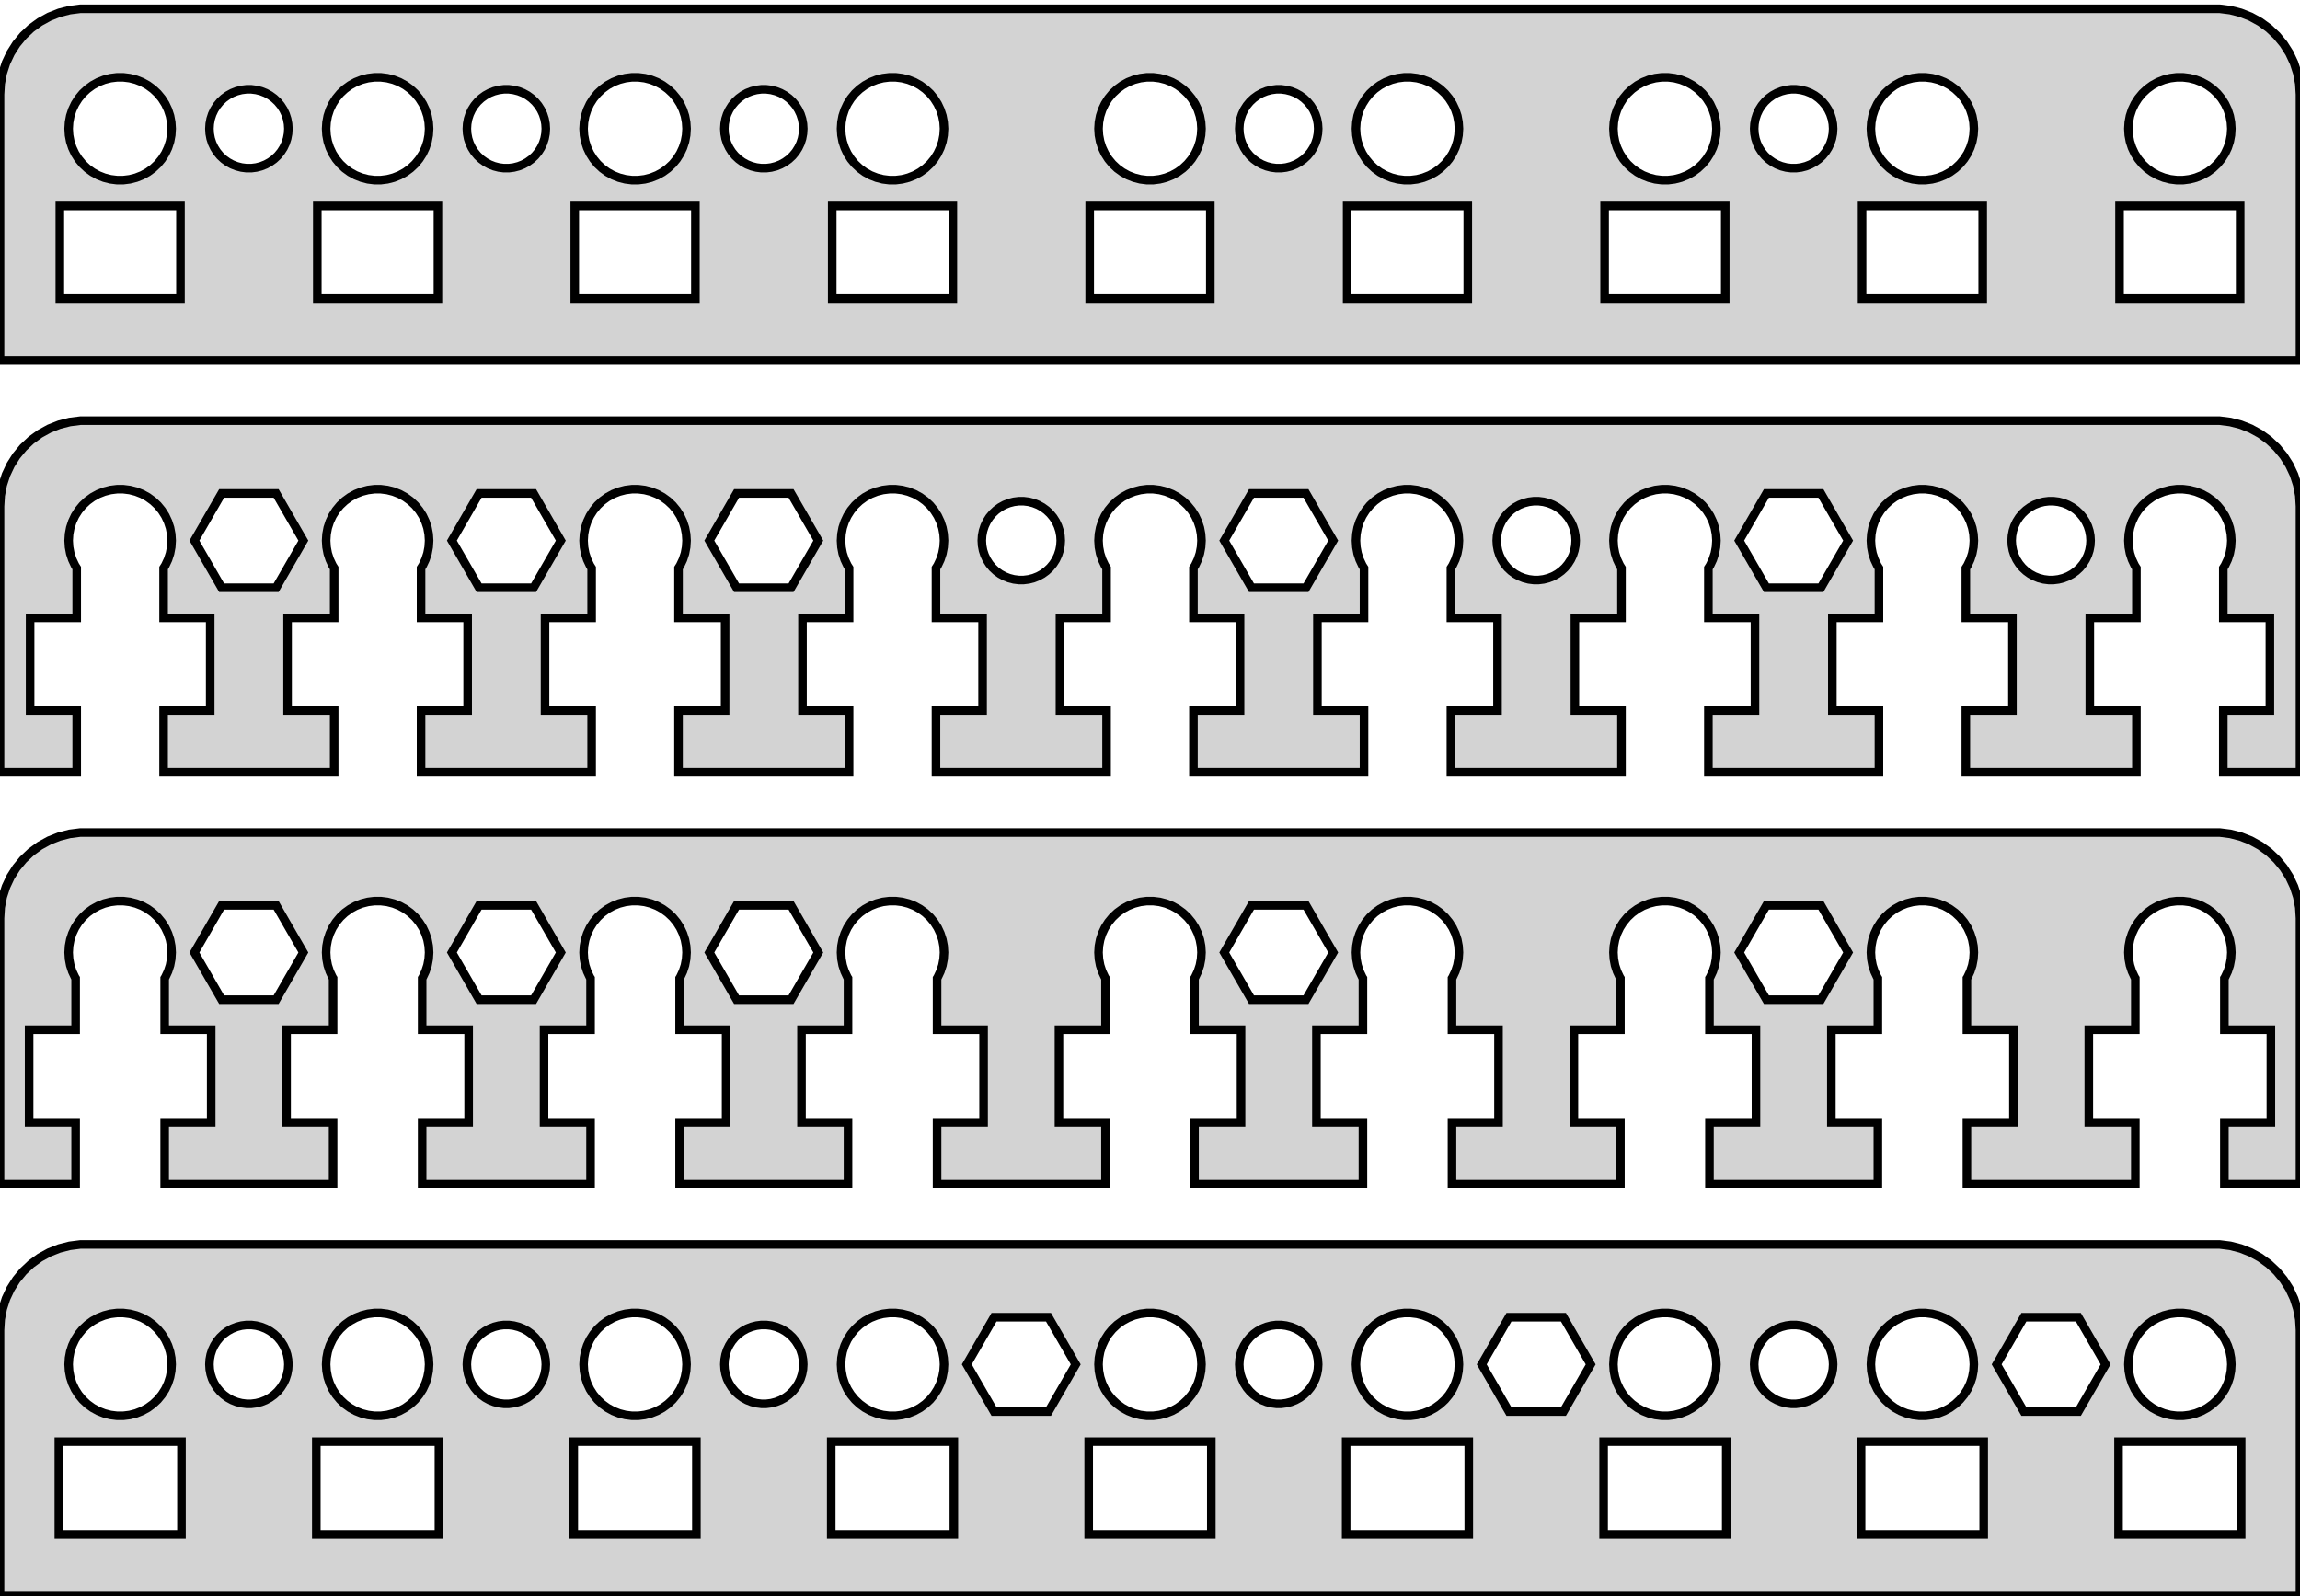 <?xml version="1.0" standalone="no"?>
<!DOCTYPE svg PUBLIC "-//W3C//DTD SVG 1.1//EN" "http://www.w3.org/Graphics/SVG/1.1/DTD/svg11.dtd">
<svg width="134mm" height="93mm" viewBox="-67 -93 134 93" xmlns="http://www.w3.org/2000/svg" version="1.1">
<title>OpenSCAD Model</title>
<path d="
M 67,-87.5 L 66.961,-88.127 L 66.843,-88.743 L 66.649,-89.341 L 66.382,-89.909 L 66.045,-90.439
 L 65.645,-90.923 L 65.187,-91.353 L 64.679,-91.722 L 64.129,-92.024 L 63.545,-92.255 L 62.937,-92.411
 L 62.314,-92.49 L -62.314,-92.49 L -62.937,-92.411 L -63.545,-92.255 L -64.129,-92.024 L -64.679,-91.722
 L -65.187,-91.353 L -65.645,-90.923 L -66.045,-90.439 L -66.382,-89.909 L -66.649,-89.341 L -66.843,-88.743
 L -66.961,-88.127 L -67,-87.5 L -67,-72 L 67,-72 z
M -45.188,-82.506 L -45.562,-82.553 L -45.927,-82.647 L -46.277,-82.785 L -46.608,-82.967 L -46.912,-83.188
 L -47.187,-83.446 L -47.427,-83.737 L -47.629,-84.055 L -47.789,-84.396 L -47.906,-84.754 L -47.976,-85.124
 L -48,-85.5 L -47.976,-85.876 L -47.906,-86.246 L -47.789,-86.604 L -47.629,-86.945 L -47.427,-87.263
 L -47.187,-87.554 L -46.912,-87.811 L -46.608,-88.033 L -46.277,-88.215 L -45.927,-88.353 L -45.562,-88.447
 L -45.188,-88.494 L -44.812,-88.494 L -44.438,-88.447 L -44.073,-88.353 L -43.723,-88.215 L -43.392,-88.033
 L -43.088,-87.811 L -42.813,-87.554 L -42.573,-87.263 L -42.371,-86.945 L -42.211,-86.604 L -42.094,-86.246
 L -42.024,-85.876 L -42,-85.5 L -42.024,-85.124 L -42.094,-84.754 L -42.211,-84.396 L -42.371,-84.055
 L -42.573,-83.737 L -42.813,-83.446 L -43.088,-83.188 L -43.392,-82.967 L -43.723,-82.785 L -44.073,-82.647
 L -44.438,-82.553 L -44.812,-82.506 z
M -0.188,-82.506 L -0.562,-82.553 L -0.927,-82.647 L -1.277,-82.785 L -1.607,-82.967 L -1.912,-83.188
 L -2.187,-83.446 L -2.427,-83.737 L -2.629,-84.055 L -2.789,-84.396 L -2.906,-84.754 L -2.976,-85.124
 L -3,-85.5 L -2.976,-85.876 L -2.906,-86.246 L -2.789,-86.604 L -2.629,-86.945 L -2.427,-87.263
 L -2.187,-87.554 L -1.912,-87.811 L -1.607,-88.033 L -1.277,-88.215 L -0.927,-88.353 L -0.562,-88.447
 L -0.188,-88.494 L 0.188,-88.494 L 0.562,-88.447 L 0.927,-88.353 L 1.277,-88.215 L 1.607,-88.033
 L 1.912,-87.811 L 2.187,-87.554 L 2.427,-87.263 L 2.629,-86.945 L 2.789,-86.604 L 2.906,-86.246
 L 2.976,-85.876 L 3,-85.5 L 2.976,-85.124 L 2.906,-84.754 L 2.789,-84.396 L 2.629,-84.055
 L 2.427,-83.737 L 2.187,-83.446 L 1.912,-83.188 L 1.607,-82.967 L 1.277,-82.785 L 0.927,-82.647
 L 0.562,-82.553 L 0.188,-82.506 z
M 59.812,-82.506 L 59.438,-82.553 L 59.073,-82.647 L 58.723,-82.785 L 58.392,-82.967 L 58.088,-83.188
 L 57.813,-83.446 L 57.573,-83.737 L 57.371,-84.055 L 57.211,-84.396 L 57.094,-84.754 L 57.024,-85.124
 L 57,-85.5 L 57.024,-85.876 L 57.094,-86.246 L 57.211,-86.604 L 57.371,-86.945 L 57.573,-87.263
 L 57.813,-87.554 L 58.088,-87.811 L 58.392,-88.033 L 58.723,-88.215 L 59.073,-88.353 L 59.438,-88.447
 L 59.812,-88.494 L 60.188,-88.494 L 60.562,-88.447 L 60.927,-88.353 L 61.277,-88.215 L 61.608,-88.033
 L 61.912,-87.811 L 62.187,-87.554 L 62.427,-87.263 L 62.629,-86.945 L 62.789,-86.604 L 62.906,-86.246
 L 62.976,-85.876 L 63,-85.5 L 62.976,-85.124 L 62.906,-84.754 L 62.789,-84.396 L 62.629,-84.055
 L 62.427,-83.737 L 62.187,-83.446 L 61.912,-83.188 L 61.608,-82.967 L 61.277,-82.785 L 60.927,-82.647
 L 60.562,-82.553 L 60.188,-82.506 z
M 29.812,-82.506 L 29.438,-82.553 L 29.073,-82.647 L 28.723,-82.785 L 28.392,-82.967 L 28.088,-83.188
 L 27.813,-83.446 L 27.573,-83.737 L 27.371,-84.055 L 27.211,-84.396 L 27.094,-84.754 L 27.024,-85.124
 L 27,-85.5 L 27.024,-85.876 L 27.094,-86.246 L 27.211,-86.604 L 27.371,-86.945 L 27.573,-87.263
 L 27.813,-87.554 L 28.088,-87.811 L 28.392,-88.033 L 28.723,-88.215 L 29.073,-88.353 L 29.438,-88.447
 L 29.812,-88.494 L 30.188,-88.494 L 30.562,-88.447 L 30.927,-88.353 L 31.277,-88.215 L 31.608,-88.033
 L 31.912,-87.811 L 32.187,-87.554 L 32.427,-87.263 L 32.629,-86.945 L 32.789,-86.604 L 32.906,-86.246
 L 32.976,-85.876 L 33,-85.5 L 32.976,-85.124 L 32.906,-84.754 L 32.789,-84.396 L 32.629,-84.055
 L 32.427,-83.737 L 32.187,-83.446 L 31.912,-83.188 L 31.608,-82.967 L 31.277,-82.785 L 30.927,-82.647
 L 30.562,-82.553 L 30.188,-82.506 z
M -15.188,-82.506 L -15.562,-82.553 L -15.927,-82.647 L -16.277,-82.785 L -16.608,-82.967 L -16.912,-83.188
 L -17.187,-83.446 L -17.427,-83.737 L -17.629,-84.055 L -17.789,-84.396 L -17.906,-84.754 L -17.976,-85.124
 L -18,-85.5 L -17.976,-85.876 L -17.906,-86.246 L -17.789,-86.604 L -17.629,-86.945 L -17.427,-87.263
 L -17.187,-87.554 L -16.912,-87.811 L -16.608,-88.033 L -16.277,-88.215 L -15.927,-88.353 L -15.562,-88.447
 L -15.188,-88.494 L -14.812,-88.494 L -14.438,-88.447 L -14.073,-88.353 L -13.723,-88.215 L -13.393,-88.033
 L -13.088,-87.811 L -12.813,-87.554 L -12.573,-87.263 L -12.371,-86.945 L -12.211,-86.604 L -12.094,-86.246
 L -12.024,-85.876 L -12,-85.5 L -12.024,-85.124 L -12.094,-84.754 L -12.211,-84.396 L -12.371,-84.055
 L -12.573,-83.737 L -12.813,-83.446 L -13.088,-83.188 L -13.393,-82.967 L -13.723,-82.785 L -14.073,-82.647
 L -14.438,-82.553 L -14.812,-82.506 z
M -30.188,-82.506 L -30.562,-82.553 L -30.927,-82.647 L -31.277,-82.785 L -31.608,-82.967 L -31.912,-83.188
 L -32.187,-83.446 L -32.427,-83.737 L -32.629,-84.055 L -32.789,-84.396 L -32.906,-84.754 L -32.976,-85.124
 L -33,-85.5 L -32.976,-85.876 L -32.906,-86.246 L -32.789,-86.604 L -32.629,-86.945 L -32.427,-87.263
 L -32.187,-87.554 L -31.912,-87.811 L -31.608,-88.033 L -31.277,-88.215 L -30.927,-88.353 L -30.562,-88.447
 L -30.188,-88.494 L -29.812,-88.494 L -29.438,-88.447 L -29.073,-88.353 L -28.723,-88.215 L -28.392,-88.033
 L -28.088,-87.811 L -27.813,-87.554 L -27.573,-87.263 L -27.371,-86.945 L -27.211,-86.604 L -27.094,-86.246
 L -27.024,-85.876 L -27,-85.5 L -27.024,-85.124 L -27.094,-84.754 L -27.211,-84.396 L -27.371,-84.055
 L -27.573,-83.737 L -27.813,-83.446 L -28.088,-83.188 L -28.392,-82.967 L -28.723,-82.785 L -29.073,-82.647
 L -29.438,-82.553 L -29.812,-82.506 z
M 14.812,-82.506 L 14.438,-82.553 L 14.073,-82.647 L 13.723,-82.785 L 13.393,-82.967 L 13.088,-83.188
 L 12.813,-83.446 L 12.573,-83.737 L 12.371,-84.055 L 12.211,-84.396 L 12.094,-84.754 L 12.024,-85.124
 L 12,-85.5 L 12.024,-85.876 L 12.094,-86.246 L 12.211,-86.604 L 12.371,-86.945 L 12.573,-87.263
 L 12.813,-87.554 L 13.088,-87.811 L 13.393,-88.033 L 13.723,-88.215 L 14.073,-88.353 L 14.438,-88.447
 L 14.812,-88.494 L 15.188,-88.494 L 15.562,-88.447 L 15.927,-88.353 L 16.277,-88.215 L 16.608,-88.033
 L 16.912,-87.811 L 17.187,-87.554 L 17.427,-87.263 L 17.629,-86.945 L 17.789,-86.604 L 17.906,-86.246
 L 17.976,-85.876 L 18,-85.5 L 17.976,-85.124 L 17.906,-84.754 L 17.789,-84.396 L 17.629,-84.055
 L 17.427,-83.737 L 17.187,-83.446 L 16.912,-83.188 L 16.608,-82.967 L 16.277,-82.785 L 15.927,-82.647
 L 15.562,-82.553 L 15.188,-82.506 z
M -60.188,-82.506 L -60.562,-82.553 L -60.927,-82.647 L -61.277,-82.785 L -61.608,-82.967 L -61.912,-83.188
 L -62.187,-83.446 L -62.427,-83.737 L -62.629,-84.055 L -62.789,-84.396 L -62.906,-84.754 L -62.976,-85.124
 L -63,-85.5 L -62.976,-85.876 L -62.906,-86.246 L -62.789,-86.604 L -62.629,-86.945 L -62.427,-87.263
 L -62.187,-87.554 L -61.912,-87.811 L -61.608,-88.033 L -61.277,-88.215 L -60.927,-88.353 L -60.562,-88.447
 L -60.188,-88.494 L -59.812,-88.494 L -59.438,-88.447 L -59.073,-88.353 L -58.723,-88.215 L -58.392,-88.033
 L -58.088,-87.811 L -57.813,-87.554 L -57.573,-87.263 L -57.371,-86.945 L -57.211,-86.604 L -57.094,-86.246
 L -57.024,-85.876 L -57,-85.5 L -57.024,-85.124 L -57.094,-84.754 L -57.211,-84.396 L -57.371,-84.055
 L -57.573,-83.737 L -57.813,-83.446 L -58.088,-83.188 L -58.392,-82.967 L -58.723,-82.785 L -59.073,-82.647
 L -59.438,-82.553 L -59.812,-82.506 z
M 44.812,-82.506 L 44.438,-82.553 L 44.073,-82.647 L 43.723,-82.785 L 43.392,-82.967 L 43.088,-83.188
 L 42.813,-83.446 L 42.573,-83.737 L 42.371,-84.055 L 42.211,-84.396 L 42.094,-84.754 L 42.024,-85.124
 L 42,-85.5 L 42.024,-85.876 L 42.094,-86.246 L 42.211,-86.604 L 42.371,-86.945 L 42.573,-87.263
 L 42.813,-87.554 L 43.088,-87.811 L 43.392,-88.033 L 43.723,-88.215 L 44.073,-88.353 L 44.438,-88.447
 L 44.812,-88.494 L 45.188,-88.494 L 45.562,-88.447 L 45.927,-88.353 L 46.277,-88.215 L 46.608,-88.033
 L 46.912,-87.811 L 47.187,-87.554 L 47.427,-87.263 L 47.629,-86.945 L 47.789,-86.604 L 47.906,-86.246
 L 47.976,-85.876 L 48,-85.5 L 47.976,-85.124 L 47.906,-84.754 L 47.789,-84.396 L 47.629,-84.055
 L 47.427,-83.737 L 47.187,-83.446 L 46.912,-83.188 L 46.608,-82.967 L 46.277,-82.785 L 45.927,-82.647
 L 45.562,-82.553 L 45.188,-82.506 z
M -37.644,-83.204 L -37.931,-83.241 L -38.211,-83.313 L -38.479,-83.419 L -38.732,-83.558 L -38.966,-83.728
 L -39.177,-83.925 L -39.361,-84.148 L -39.516,-84.392 L -39.639,-84.653 L -39.728,-84.928 L -39.782,-85.212
 L -39.8,-85.5 L -39.782,-85.788 L -39.728,-86.072 L -39.639,-86.347 L -39.516,-86.608 L -39.361,-86.852
 L -39.177,-87.074 L -38.966,-87.272 L -38.732,-87.442 L -38.479,-87.581 L -38.211,-87.687 L -37.931,-87.759
 L -37.644,-87.796 L -37.356,-87.796 L -37.069,-87.759 L -36.789,-87.687 L -36.521,-87.581 L -36.268,-87.442
 L -36.034,-87.272 L -35.823,-87.074 L -35.639,-86.852 L -35.484,-86.608 L -35.361,-86.347 L -35.272,-86.072
 L -35.218,-85.788 L -35.2,-85.5 L -35.218,-85.212 L -35.272,-84.928 L -35.361,-84.653 L -35.484,-84.392
 L -35.639,-84.148 L -35.823,-83.925 L -36.034,-83.728 L -36.268,-83.558 L -36.521,-83.419 L -36.789,-83.313
 L -37.069,-83.241 L -37.356,-83.204 z
M 7.356,-83.204 L 7.069,-83.241 L 6.789,-83.313 L 6.521,-83.419 L 6.268,-83.558 L 6.034,-83.728
 L 5.823,-83.925 L 5.639,-84.148 L 5.484,-84.392 L 5.362,-84.653 L 5.272,-84.928 L 5.218,-85.212
 L 5.2,-85.5 L 5.218,-85.788 L 5.272,-86.072 L 5.362,-86.347 L 5.484,-86.608 L 5.639,-86.852
 L 5.823,-87.074 L 6.034,-87.272 L 6.268,-87.442 L 6.521,-87.581 L 6.789,-87.687 L 7.069,-87.759
 L 7.356,-87.796 L 7.644,-87.796 L 7.931,-87.759 L 8.211,-87.687 L 8.479,-87.581 L 8.732,-87.442
 L 8.966,-87.272 L 9.177,-87.074 L 9.361,-86.852 L 9.515,-86.608 L 9.638,-86.347 L 9.728,-86.072
 L 9.782,-85.788 L 9.8,-85.5 L 9.782,-85.212 L 9.728,-84.928 L 9.638,-84.653 L 9.515,-84.392
 L 9.361,-84.148 L 9.177,-83.925 L 8.966,-83.728 L 8.732,-83.558 L 8.479,-83.419 L 8.211,-83.313
 L 7.931,-83.241 L 7.644,-83.204 z
M -22.644,-83.204 L -22.931,-83.241 L -23.211,-83.313 L -23.479,-83.419 L -23.732,-83.558 L -23.966,-83.728
 L -24.177,-83.925 L -24.361,-84.148 L -24.515,-84.392 L -24.639,-84.653 L -24.728,-84.928 L -24.782,-85.212
 L -24.8,-85.5 L -24.782,-85.788 L -24.728,-86.072 L -24.639,-86.347 L -24.515,-86.608 L -24.361,-86.852
 L -24.177,-87.074 L -23.966,-87.272 L -23.732,-87.442 L -23.479,-87.581 L -23.211,-87.687 L -22.931,-87.759
 L -22.644,-87.796 L -22.356,-87.796 L -22.069,-87.759 L -21.789,-87.687 L -21.521,-87.581 L -21.268,-87.442
 L -21.034,-87.272 L -20.823,-87.074 L -20.639,-86.852 L -20.485,-86.608 L -20.361,-86.347 L -20.272,-86.072
 L -20.218,-85.788 L -20.2,-85.5 L -20.218,-85.212 L -20.272,-84.928 L -20.361,-84.653 L -20.485,-84.392
 L -20.639,-84.148 L -20.823,-83.925 L -21.034,-83.728 L -21.268,-83.558 L -21.521,-83.419 L -21.789,-83.313
 L -22.069,-83.241 L -22.356,-83.204 z
M 37.356,-83.204 L 37.069,-83.241 L 36.789,-83.313 L 36.521,-83.419 L 36.268,-83.558 L 36.034,-83.728
 L 35.823,-83.925 L 35.639,-84.148 L 35.484,-84.392 L 35.361,-84.653 L 35.272,-84.928 L 35.218,-85.212
 L 35.2,-85.5 L 35.218,-85.788 L 35.272,-86.072 L 35.361,-86.347 L 35.484,-86.608 L 35.639,-86.852
 L 35.823,-87.074 L 36.034,-87.272 L 36.268,-87.442 L 36.521,-87.581 L 36.789,-87.687 L 37.069,-87.759
 L 37.356,-87.796 L 37.644,-87.796 L 37.931,-87.759 L 38.211,-87.687 L 38.479,-87.581 L 38.732,-87.442
 L 38.966,-87.272 L 39.177,-87.074 L 39.361,-86.852 L 39.516,-86.608 L 39.639,-86.347 L 39.728,-86.072
 L 39.782,-85.788 L 39.8,-85.5 L 39.782,-85.212 L 39.728,-84.928 L 39.639,-84.653 L 39.516,-84.392
 L 39.361,-84.148 L 39.177,-83.925 L 38.966,-83.728 L 38.732,-83.558 L 38.479,-83.419 L 38.211,-83.313
 L 37.931,-83.241 L 37.644,-83.204 z
M -52.644,-83.204 L -52.931,-83.241 L -53.211,-83.313 L -53.479,-83.419 L -53.732,-83.558 L -53.966,-83.728
 L -54.177,-83.925 L -54.361,-84.148 L -54.516,-84.392 L -54.639,-84.653 L -54.728,-84.928 L -54.782,-85.212
 L -54.8,-85.5 L -54.782,-85.788 L -54.728,-86.072 L -54.639,-86.347 L -54.516,-86.608 L -54.361,-86.852
 L -54.177,-87.074 L -53.966,-87.272 L -53.732,-87.442 L -53.479,-87.581 L -53.211,-87.687 L -52.931,-87.759
 L -52.644,-87.796 L -52.356,-87.796 L -52.069,-87.759 L -51.789,-87.687 L -51.521,-87.581 L -51.268,-87.442
 L -51.034,-87.272 L -50.823,-87.074 L -50.639,-86.852 L -50.484,-86.608 L -50.361,-86.347 L -50.272,-86.072
 L -50.218,-85.788 L -50.2,-85.5 L -50.218,-85.212 L -50.272,-84.928 L -50.361,-84.653 L -50.484,-84.392
 L -50.639,-84.148 L -50.823,-83.925 L -51.034,-83.728 L -51.268,-83.558 L -51.521,-83.419 L -51.789,-83.313
 L -52.069,-83.241 L -52.356,-83.204 z
M 56.486,-75.6 L 56.486,-81 L 63.514,-81 L 63.514,-75.6 z
M 11.486,-75.6 L 11.486,-81 L 18.514,-81 L 18.514,-75.6 z
M -3.514,-75.6 L -3.514,-81 L 3.514,-81 L 3.514,-75.6 z
M 41.486,-75.6 L 41.486,-81 L 48.514,-81 L 48.514,-75.6 z
M 26.486,-75.6 L 26.486,-81 L 33.514,-81 L 33.514,-75.6 z
M -63.514,-75.6 L -63.514,-81 L -56.486,-81 L -56.486,-75.6 z
M -18.514,-75.6 L -18.514,-81 L -11.486,-81 L -11.486,-75.6 z
M -48.514,-75.6 L -48.514,-81 L -41.486,-81 L -41.486,-75.6 z
M -33.514,-75.6 L -33.514,-81 L -26.486,-81 L -26.486,-75.6 z
M -62.531,-51.6 L -65.246,-51.6 L -65.246,-57 L -62.531,-57 L -62.531,-59.9 L -62.629,-60.055
 L -62.789,-60.396 L -62.906,-60.754 L -62.976,-61.124 L -63,-61.5 L -62.976,-61.876 L -62.906,-62.246
 L -62.789,-62.604 L -62.629,-62.945 L -62.427,-63.263 L -62.187,-63.554 L -61.912,-63.812 L -61.608,-64.033
 L -61.277,-64.215 L -60.927,-64.353 L -60.562,-64.447 L -60.188,-64.494 L -59.812,-64.494 L -59.438,-64.447
 L -59.073,-64.353 L -58.723,-64.215 L -58.392,-64.033 L -58.088,-63.812 L -57.813,-63.554 L -57.573,-63.263
 L -57.371,-62.945 L -57.211,-62.604 L -57.094,-62.246 L -57.024,-61.876 L -57,-61.5 L -57.024,-61.124
 L -57.094,-60.754 L -57.211,-60.396 L -57.371,-60.055 L -57.469,-59.9 L -57.469,-57 L -54.754,-57
 L -54.754,-51.6 L -57.469,-51.6 L -57.469,-48 L -47.531,-48 L -47.531,-51.6 L -50.246,-51.6
 L -50.246,-57 L -47.531,-57 L -47.531,-59.9 L -47.629,-60.055 L -47.789,-60.396 L -47.906,-60.754
 L -47.976,-61.124 L -48,-61.5 L -47.976,-61.876 L -47.906,-62.246 L -47.789,-62.604 L -47.629,-62.945
 L -47.427,-63.263 L -47.187,-63.554 L -46.912,-63.812 L -46.608,-64.033 L -46.277,-64.215 L -45.927,-64.353
 L -45.562,-64.447 L -45.188,-64.494 L -44.812,-64.494 L -44.438,-64.447 L -44.073,-64.353 L -43.723,-64.215
 L -43.392,-64.033 L -43.088,-63.812 L -42.813,-63.554 L -42.573,-63.263 L -42.371,-62.945 L -42.211,-62.604
 L -42.094,-62.246 L -42.024,-61.876 L -42,-61.5 L -42.024,-61.124 L -42.094,-60.754 L -42.211,-60.396
 L -42.371,-60.055 L -42.469,-59.9 L -42.469,-57 L -39.754,-57 L -39.754,-51.6 L -42.469,-51.6
 L -42.469,-48 L -32.531,-48 L -32.531,-51.6 L -35.246,-51.6 L -35.246,-57 L -32.531,-57
 L -32.531,-59.9 L -32.629,-60.055 L -32.789,-60.396 L -32.906,-60.754 L -32.976,-61.124 L -33,-61.5
 L -32.976,-61.876 L -32.906,-62.246 L -32.789,-62.604 L -32.629,-62.945 L -32.427,-63.263 L -32.187,-63.554
 L -31.912,-63.812 L -31.608,-64.033 L -31.277,-64.215 L -30.927,-64.353 L -30.562,-64.447 L -30.188,-64.494
 L -29.812,-64.494 L -29.438,-64.447 L -29.073,-64.353 L -28.723,-64.215 L -28.392,-64.033 L -28.088,-63.812
 L -27.813,-63.554 L -27.573,-63.263 L -27.371,-62.945 L -27.211,-62.604 L -27.094,-62.246 L -27.024,-61.876
 L -27,-61.5 L -27.024,-61.124 L -27.094,-60.754 L -27.211,-60.396 L -27.371,-60.055 L -27.469,-59.9
 L -27.469,-57 L -24.754,-57 L -24.754,-51.6 L -27.469,-51.6 L -27.469,-48 L -17.531,-48
 L -17.531,-51.6 L -20.246,-51.6 L -20.246,-57 L -17.531,-57 L -17.531,-59.9 L -17.629,-60.055
 L -17.789,-60.396 L -17.906,-60.754 L -17.976,-61.124 L -18,-61.5 L -17.976,-61.876 L -17.906,-62.246
 L -17.789,-62.604 L -17.629,-62.945 L -17.427,-63.263 L -17.187,-63.554 L -16.912,-63.812 L -16.608,-64.033
 L -16.277,-64.215 L -15.927,-64.353 L -15.562,-64.447 L -15.188,-64.494 L -14.812,-64.494 L -14.438,-64.447
 L -14.073,-64.353 L -13.723,-64.215 L -13.393,-64.033 L -13.088,-63.812 L -12.813,-63.554 L -12.573,-63.263
 L -12.371,-62.945 L -12.211,-62.604 L -12.094,-62.246 L -12.024,-61.876 L -12,-61.5 L -12.024,-61.124
 L -12.094,-60.754 L -12.211,-60.396 L -12.371,-60.055 L -12.469,-59.9 L -12.469,-57 L -9.754,-57
 L -9.754,-51.6 L -12.469,-51.6 L -12.469,-48 L -2.531,-48 L -2.531,-51.6 L -5.246,-51.6
 L -5.246,-57 L -2.531,-57 L -2.531,-59.9 L -2.629,-60.055 L -2.789,-60.396 L -2.906,-60.754
 L -2.976,-61.124 L -3,-61.5 L -2.976,-61.876 L -2.906,-62.246 L -2.789,-62.604 L -2.629,-62.945
 L -2.427,-63.263 L -2.187,-63.554 L -1.912,-63.812 L -1.607,-64.033 L -1.277,-64.215 L -0.927,-64.353
 L -0.562,-64.447 L -0.188,-64.494 L 0.188,-64.494 L 0.562,-64.447 L 0.927,-64.353 L 1.277,-64.215
 L 1.607,-64.033 L 1.912,-63.812 L 2.187,-63.554 L 2.427,-63.263 L 2.629,-62.945 L 2.789,-62.604
 L 2.906,-62.246 L 2.976,-61.876 L 3,-61.5 L 2.976,-61.124 L 2.906,-60.754 L 2.789,-60.396
 L 2.629,-60.055 L 2.531,-59.9 L 2.531,-57 L 5.246,-57 L 5.246,-51.6 L 2.531,-51.6
 L 2.531,-48 L 12.469,-48 L 12.469,-51.6 L 9.754,-51.6 L 9.754,-57 L 12.469,-57
 L 12.469,-59.9 L 12.371,-60.055 L 12.211,-60.396 L 12.094,-60.754 L 12.024,-61.124 L 12,-61.5
 L 12.024,-61.876 L 12.094,-62.246 L 12.211,-62.604 L 12.371,-62.945 L 12.573,-63.263 L 12.813,-63.554
 L 13.088,-63.812 L 13.393,-64.033 L 13.723,-64.215 L 14.073,-64.353 L 14.438,-64.447 L 14.812,-64.494
 L 15.188,-64.494 L 15.562,-64.447 L 15.927,-64.353 L 16.277,-64.215 L 16.608,-64.033 L 16.912,-63.812
 L 17.187,-63.554 L 17.427,-63.263 L 17.629,-62.945 L 17.789,-62.604 L 17.906,-62.246 L 17.976,-61.876
 L 18,-61.5 L 17.976,-61.124 L 17.906,-60.754 L 17.789,-60.396 L 17.629,-60.055 L 17.531,-59.9
 L 17.531,-57 L 20.246,-57 L 20.246,-51.6 L 17.531,-51.6 L 17.531,-48 L 27.469,-48
 L 27.469,-51.6 L 24.754,-51.6 L 24.754,-57 L 27.469,-57 L 27.469,-59.9 L 27.371,-60.055
 L 27.211,-60.396 L 27.094,-60.754 L 27.024,-61.124 L 27,-61.5 L 27.024,-61.876 L 27.094,-62.246
 L 27.211,-62.604 L 27.371,-62.945 L 27.573,-63.263 L 27.813,-63.554 L 28.088,-63.812 L 28.392,-64.033
 L 28.723,-64.215 L 29.073,-64.353 L 29.438,-64.447 L 29.812,-64.494 L 30.188,-64.494 L 30.562,-64.447
 L 30.927,-64.353 L 31.277,-64.215 L 31.608,-64.033 L 31.912,-63.812 L 32.187,-63.554 L 32.427,-63.263
 L 32.629,-62.945 L 32.789,-62.604 L 32.906,-62.246 L 32.976,-61.876 L 33,-61.5 L 32.976,-61.124
 L 32.906,-60.754 L 32.789,-60.396 L 32.629,-60.055 L 32.531,-59.9 L 32.531,-57 L 35.246,-57
 L 35.246,-51.6 L 32.531,-51.6 L 32.531,-48 L 42.469,-48 L 42.469,-51.6 L 39.754,-51.6
 L 39.754,-57 L 42.469,-57 L 42.469,-59.9 L 42.371,-60.055 L 42.211,-60.396 L 42.094,-60.754
 L 42.024,-61.124 L 42,-61.5 L 42.024,-61.876 L 42.094,-62.246 L 42.211,-62.604 L 42.371,-62.945
 L 42.573,-63.263 L 42.813,-63.554 L 43.088,-63.812 L 43.392,-64.033 L 43.723,-64.215 L 44.073,-64.353
 L 44.438,-64.447 L 44.812,-64.494 L 45.188,-64.494 L 45.562,-64.447 L 45.927,-64.353 L 46.277,-64.215
 L 46.608,-64.033 L 46.912,-63.812 L 47.187,-63.554 L 47.427,-63.263 L 47.629,-62.945 L 47.789,-62.604
 L 47.906,-62.246 L 47.976,-61.876 L 48,-61.5 L 47.976,-61.124 L 47.906,-60.754 L 47.789,-60.396
 L 47.629,-60.055 L 47.531,-59.9 L 47.531,-57 L 50.246,-57 L 50.246,-51.6 L 47.531,-51.6
 L 47.531,-48 L 57.469,-48 L 57.469,-51.6 L 54.754,-51.6 L 54.754,-57 L 57.469,-57
 L 57.469,-59.9 L 57.371,-60.055 L 57.211,-60.396 L 57.094,-60.754 L 57.024,-61.124 L 57,-61.5
 L 57.024,-61.876 L 57.094,-62.246 L 57.211,-62.604 L 57.371,-62.945 L 57.573,-63.263 L 57.813,-63.554
 L 58.088,-63.812 L 58.392,-64.033 L 58.723,-64.215 L 59.073,-64.353 L 59.438,-64.447 L 59.812,-64.494
 L 60.188,-64.494 L 60.562,-64.447 L 60.927,-64.353 L 61.277,-64.215 L 61.608,-64.033 L 61.912,-63.812
 L 62.187,-63.554 L 62.427,-63.263 L 62.629,-62.945 L 62.789,-62.604 L 62.906,-62.246 L 62.976,-61.876
 L 63,-61.5 L 62.976,-61.124 L 62.906,-60.754 L 62.789,-60.396 L 62.629,-60.055 L 62.531,-59.9
 L 62.531,-57 L 65.246,-57 L 65.246,-51.6 L 62.531,-51.6 L 62.531,-48 L 67,-48
 L 67,-63.5 L 66.961,-64.127 L 66.843,-64.743 L 66.649,-65.341 L 66.382,-65.909 L 66.045,-66.439
 L 65.645,-66.923 L 65.187,-67.353 L 64.679,-67.722 L 64.129,-68.024 L 63.545,-68.255 L 62.937,-68.411
 L 62.314,-68.49 L -62.314,-68.49 L -62.937,-68.411 L -63.545,-68.255 L -64.129,-68.024 L -64.679,-67.722
 L -65.187,-67.353 L -65.645,-66.923 L -66.045,-66.439 L -66.382,-65.909 L -66.649,-65.341 L -66.843,-64.743
 L -66.961,-64.127 L -67,-63.5 L -67,-48 L -62.531,-48 z
M -39.087,-58.752 L -40.673,-61.5 L -39.087,-64.248 L -35.913,-64.248 L -34.327,-61.5 L -35.913,-58.752
 z
M -54.087,-58.752 L -55.673,-61.5 L -54.087,-64.248 L -50.913,-64.248 L -49.327,-61.5 L -50.913,-58.752
 z
M 35.913,-58.752 L 34.327,-61.5 L 35.913,-64.248 L 39.087,-64.248 L 40.673,-61.5 L 39.087,-58.752
 z
M 5.913,-58.752 L 4.327,-61.5 L 5.913,-64.248 L 9.087,-64.248 L 10.674,-61.5 L 9.087,-58.752
 z
M -24.087,-58.752 L -25.674,-61.5 L -24.087,-64.248 L -20.913,-64.248 L -19.326,-61.5 L -20.913,-58.752
 z
M 52.356,-59.205 L 52.069,-59.241 L 51.789,-59.313 L 51.521,-59.419 L 51.268,-59.558 L 51.034,-59.728
 L 50.823,-59.925 L 50.639,-60.148 L 50.484,-60.392 L 50.361,-60.653 L 50.272,-60.928 L 50.218,-61.212
 L 50.2,-61.5 L 50.218,-61.788 L 50.272,-62.072 L 50.361,-62.347 L 50.484,-62.608 L 50.639,-62.852
 L 50.823,-63.074 L 51.034,-63.272 L 51.268,-63.442 L 51.521,-63.581 L 51.789,-63.687 L 52.069,-63.759
 L 52.356,-63.795 L 52.644,-63.795 L 52.931,-63.759 L 53.211,-63.687 L 53.479,-63.581 L 53.732,-63.442
 L 53.966,-63.272 L 54.177,-63.074 L 54.361,-62.852 L 54.516,-62.608 L 54.639,-62.347 L 54.728,-62.072
 L 54.782,-61.788 L 54.8,-61.5 L 54.782,-61.212 L 54.728,-60.928 L 54.639,-60.653 L 54.516,-60.392
 L 54.361,-60.148 L 54.177,-59.925 L 53.966,-59.728 L 53.732,-59.558 L 53.479,-59.419 L 53.211,-59.313
 L 52.931,-59.241 L 52.644,-59.205 z
M -7.644,-59.205 L -7.931,-59.241 L -8.211,-59.313 L -8.479,-59.419 L -8.732,-59.558 L -8.966,-59.728
 L -9.177,-59.925 L -9.361,-60.148 L -9.515,-60.392 L -9.638,-60.653 L -9.728,-60.928 L -9.782,-61.212
 L -9.8,-61.5 L -9.782,-61.788 L -9.728,-62.072 L -9.638,-62.347 L -9.515,-62.608 L -9.361,-62.852
 L -9.177,-63.074 L -8.966,-63.272 L -8.732,-63.442 L -8.479,-63.581 L -8.211,-63.687 L -7.931,-63.759
 L -7.644,-63.795 L -7.356,-63.795 L -7.069,-63.759 L -6.789,-63.687 L -6.521,-63.581 L -6.268,-63.442
 L -6.034,-63.272 L -5.823,-63.074 L -5.639,-62.852 L -5.484,-62.608 L -5.362,-62.347 L -5.272,-62.072
 L -5.218,-61.788 L -5.2,-61.5 L -5.218,-61.212 L -5.272,-60.928 L -5.362,-60.653 L -5.484,-60.392
 L -5.639,-60.148 L -5.823,-59.925 L -6.034,-59.728 L -6.268,-59.558 L -6.521,-59.419 L -6.789,-59.313
 L -7.069,-59.241 L -7.356,-59.205 z
M 22.356,-59.205 L 22.069,-59.241 L 21.789,-59.313 L 21.521,-59.419 L 21.268,-59.558 L 21.034,-59.728
 L 20.823,-59.925 L 20.639,-60.148 L 20.485,-60.392 L 20.361,-60.653 L 20.272,-60.928 L 20.218,-61.212
 L 20.2,-61.5 L 20.218,-61.788 L 20.272,-62.072 L 20.361,-62.347 L 20.485,-62.608 L 20.639,-62.852
 L 20.823,-63.074 L 21.034,-63.272 L 21.268,-63.442 L 21.521,-63.581 L 21.789,-63.687 L 22.069,-63.759
 L 22.356,-63.795 L 22.644,-63.795 L 22.931,-63.759 L 23.211,-63.687 L 23.479,-63.581 L 23.732,-63.442
 L 23.966,-63.272 L 24.177,-63.074 L 24.361,-62.852 L 24.515,-62.608 L 24.639,-62.347 L 24.728,-62.072
 L 24.782,-61.788 L 24.8,-61.5 L 24.782,-61.212 L 24.728,-60.928 L 24.639,-60.653 L 24.515,-60.392
 L 24.361,-60.148 L 24.177,-59.925 L 23.966,-59.728 L 23.732,-59.558 L 23.479,-59.419 L 23.211,-59.313
 L 22.931,-59.241 L 22.644,-59.205 z
M -62.594,-27.6 L -65.304,-27.6 L -65.304,-33 L -62.594,-33 L -62.594,-36 L -62.629,-36.055
 L -62.789,-36.396 L -62.906,-36.754 L -62.976,-37.124 L -63,-37.5 L -62.976,-37.876 L -62.906,-38.246
 L -62.789,-38.604 L -62.629,-38.945 L -62.427,-39.263 L -62.187,-39.554 L -61.912,-39.812 L -61.608,-40.033
 L -61.277,-40.215 L -60.927,-40.353 L -60.562,-40.447 L -60.188,-40.494 L -59.812,-40.494 L -59.438,-40.447
 L -59.073,-40.353 L -58.723,-40.215 L -58.392,-40.033 L -58.088,-39.812 L -57.813,-39.554 L -57.573,-39.263
 L -57.371,-38.945 L -57.211,-38.604 L -57.094,-38.246 L -57.024,-37.876 L -57,-37.5 L -57.024,-37.124
 L -57.094,-36.754 L -57.211,-36.396 L -57.371,-36.055 L -57.406,-36 L -57.406,-33 L -54.696,-33
 L -54.696,-27.6 L -57.406,-27.6 L -57.406,-24 L -47.594,-24 L -47.594,-27.6 L -50.304,-27.6
 L -50.304,-33 L -47.594,-33 L -47.594,-36 L -47.629,-36.055 L -47.789,-36.396 L -47.906,-36.754
 L -47.976,-37.124 L -48,-37.5 L -47.976,-37.876 L -47.906,-38.246 L -47.789,-38.604 L -47.629,-38.945
 L -47.427,-39.263 L -47.187,-39.554 L -46.912,-39.812 L -46.608,-40.033 L -46.277,-40.215 L -45.927,-40.353
 L -45.562,-40.447 L -45.188,-40.494 L -44.812,-40.494 L -44.438,-40.447 L -44.073,-40.353 L -43.723,-40.215
 L -43.392,-40.033 L -43.088,-39.812 L -42.813,-39.554 L -42.573,-39.263 L -42.371,-38.945 L -42.211,-38.604
 L -42.094,-38.246 L -42.024,-37.876 L -42,-37.5 L -42.024,-37.124 L -42.094,-36.754 L -42.211,-36.396
 L -42.371,-36.055 L -42.406,-36 L -42.406,-33 L -39.696,-33 L -39.696,-27.6 L -42.406,-27.6
 L -42.406,-24 L -32.594,-24 L -32.594,-27.6 L -35.304,-27.6 L -35.304,-33 L -32.594,-33
 L -32.594,-36 L -32.629,-36.055 L -32.789,-36.396 L -32.906,-36.754 L -32.976,-37.124 L -33,-37.5
 L -32.976,-37.876 L -32.906,-38.246 L -32.789,-38.604 L -32.629,-38.945 L -32.427,-39.263 L -32.187,-39.554
 L -31.912,-39.812 L -31.608,-40.033 L -31.277,-40.215 L -30.927,-40.353 L -30.562,-40.447 L -30.188,-40.494
 L -29.812,-40.494 L -29.438,-40.447 L -29.073,-40.353 L -28.723,-40.215 L -28.392,-40.033 L -28.088,-39.812
 L -27.813,-39.554 L -27.573,-39.263 L -27.371,-38.945 L -27.211,-38.604 L -27.094,-38.246 L -27.024,-37.876
 L -27,-37.5 L -27.024,-37.124 L -27.094,-36.754 L -27.211,-36.396 L -27.371,-36.055 L -27.406,-36
 L -27.406,-33 L -24.696,-33 L -24.696,-27.6 L -27.406,-27.6 L -27.406,-24 L -17.594,-24
 L -17.594,-27.6 L -20.304,-27.6 L -20.304,-33 L -17.594,-33 L -17.594,-36 L -17.629,-36.055
 L -17.789,-36.396 L -17.906,-36.754 L -17.976,-37.124 L -18,-37.5 L -17.976,-37.876 L -17.906,-38.246
 L -17.789,-38.604 L -17.629,-38.945 L -17.427,-39.263 L -17.187,-39.554 L -16.912,-39.812 L -16.608,-40.033
 L -16.277,-40.215 L -15.927,-40.353 L -15.562,-40.447 L -15.188,-40.494 L -14.812,-40.494 L -14.438,-40.447
 L -14.073,-40.353 L -13.723,-40.215 L -13.393,-40.033 L -13.088,-39.812 L -12.813,-39.554 L -12.573,-39.263
 L -12.371,-38.945 L -12.211,-38.604 L -12.094,-38.246 L -12.024,-37.876 L -12,-37.5 L -12.024,-37.124
 L -12.094,-36.754 L -12.211,-36.396 L -12.371,-36.055 L -12.406,-36 L -12.406,-33 L -9.696,-33
 L -9.696,-27.6 L -12.406,-27.6 L -12.406,-24 L -2.594,-24 L -2.594,-27.6 L -5.304,-27.6
 L -5.304,-33 L -2.594,-33 L -2.594,-36 L -2.629,-36.055 L -2.789,-36.396 L -2.906,-36.754
 L -2.976,-37.124 L -3,-37.5 L -2.976,-37.876 L -2.906,-38.246 L -2.789,-38.604 L -2.629,-38.945
 L -2.427,-39.263 L -2.187,-39.554 L -1.912,-39.812 L -1.607,-40.033 L -1.277,-40.215 L -0.927,-40.353
 L -0.562,-40.447 L -0.188,-40.494 L 0.188,-40.494 L 0.562,-40.447 L 0.927,-40.353 L 1.277,-40.215
 L 1.607,-40.033 L 1.912,-39.812 L 2.187,-39.554 L 2.427,-39.263 L 2.629,-38.945 L 2.789,-38.604
 L 2.906,-38.246 L 2.976,-37.876 L 3,-37.5 L 2.976,-37.124 L 2.906,-36.754 L 2.789,-36.396
 L 2.629,-36.055 L 2.594,-36 L 2.594,-33 L 5.304,-33 L 5.304,-27.6 L 2.594,-27.6
 L 2.594,-24 L 12.406,-24 L 12.406,-27.6 L 9.696,-27.6 L 9.696,-33 L 12.406,-33
 L 12.406,-36 L 12.371,-36.055 L 12.211,-36.396 L 12.094,-36.754 L 12.024,-37.124 L 12,-37.5
 L 12.024,-37.876 L 12.094,-38.246 L 12.211,-38.604 L 12.371,-38.945 L 12.573,-39.263 L 12.813,-39.554
 L 13.088,-39.812 L 13.393,-40.033 L 13.723,-40.215 L 14.073,-40.353 L 14.438,-40.447 L 14.812,-40.494
 L 15.188,-40.494 L 15.562,-40.447 L 15.927,-40.353 L 16.277,-40.215 L 16.608,-40.033 L 16.912,-39.812
 L 17.187,-39.554 L 17.427,-39.263 L 17.629,-38.945 L 17.789,-38.604 L 17.906,-38.246 L 17.976,-37.876
 L 18,-37.5 L 17.976,-37.124 L 17.906,-36.754 L 17.789,-36.396 L 17.629,-36.055 L 17.594,-36
 L 17.594,-33 L 20.304,-33 L 20.304,-27.6 L 17.594,-27.6 L 17.594,-24 L 27.406,-24
 L 27.406,-27.6 L 24.696,-27.6 L 24.696,-33 L 27.406,-33 L 27.406,-36 L 27.371,-36.055
 L 27.211,-36.396 L 27.094,-36.754 L 27.024,-37.124 L 27,-37.5 L 27.024,-37.876 L 27.094,-38.246
 L 27.211,-38.604 L 27.371,-38.945 L 27.573,-39.263 L 27.813,-39.554 L 28.088,-39.812 L 28.392,-40.033
 L 28.723,-40.215 L 29.073,-40.353 L 29.438,-40.447 L 29.812,-40.494 L 30.188,-40.494 L 30.562,-40.447
 L 30.927,-40.353 L 31.277,-40.215 L 31.608,-40.033 L 31.912,-39.812 L 32.187,-39.554 L 32.427,-39.263
 L 32.629,-38.945 L 32.789,-38.604 L 32.906,-38.246 L 32.976,-37.876 L 33,-37.5 L 32.976,-37.124
 L 32.906,-36.754 L 32.789,-36.396 L 32.629,-36.055 L 32.594,-36 L 32.594,-33 L 35.304,-33
 L 35.304,-27.6 L 32.594,-27.6 L 32.594,-24 L 42.406,-24 L 42.406,-27.6 L 39.696,-27.6
 L 39.696,-33 L 42.406,-33 L 42.406,-36 L 42.371,-36.055 L 42.211,-36.396 L 42.094,-36.754
 L 42.024,-37.124 L 42,-37.5 L 42.024,-37.876 L 42.094,-38.246 L 42.211,-38.604 L 42.371,-38.945
 L 42.573,-39.263 L 42.813,-39.554 L 43.088,-39.812 L 43.392,-40.033 L 43.723,-40.215 L 44.073,-40.353
 L 44.438,-40.447 L 44.812,-40.494 L 45.188,-40.494 L 45.562,-40.447 L 45.927,-40.353 L 46.277,-40.215
 L 46.608,-40.033 L 46.912,-39.812 L 47.187,-39.554 L 47.427,-39.263 L 47.629,-38.945 L 47.789,-38.604
 L 47.906,-38.246 L 47.976,-37.876 L 48,-37.5 L 47.976,-37.124 L 47.906,-36.754 L 47.789,-36.396
 L 47.629,-36.055 L 47.594,-36 L 47.594,-33 L 50.304,-33 L 50.304,-27.6 L 47.594,-27.6
 L 47.594,-24 L 57.406,-24 L 57.406,-27.6 L 54.696,-27.6 L 54.696,-33 L 57.406,-33
 L 57.406,-36 L 57.371,-36.055 L 57.211,-36.396 L 57.094,-36.754 L 57.024,-37.124 L 57,-37.5
 L 57.024,-37.876 L 57.094,-38.246 L 57.211,-38.604 L 57.371,-38.945 L 57.573,-39.263 L 57.813,-39.554
 L 58.088,-39.812 L 58.392,-40.033 L 58.723,-40.215 L 59.073,-40.353 L 59.438,-40.447 L 59.812,-40.494
 L 60.188,-40.494 L 60.562,-40.447 L 60.927,-40.353 L 61.277,-40.215 L 61.608,-40.033 L 61.912,-39.812
 L 62.187,-39.554 L 62.427,-39.263 L 62.629,-38.945 L 62.789,-38.604 L 62.906,-38.246 L 62.976,-37.876
 L 63,-37.5 L 62.976,-37.124 L 62.906,-36.754 L 62.789,-36.396 L 62.629,-36.055 L 62.594,-36
 L 62.594,-33 L 65.304,-33 L 65.304,-27.6 L 62.594,-27.6 L 62.594,-24 L 67,-24
 L 67,-39.5 L 66.961,-40.127 L 66.843,-40.743 L 66.649,-41.341 L 66.382,-41.909 L 66.045,-42.439
 L 65.645,-42.923 L 65.187,-43.353 L 64.679,-43.722 L 64.129,-44.024 L 63.545,-44.255 L 62.937,-44.411
 L 62.314,-44.49 L -62.314,-44.49 L -62.937,-44.411 L -63.545,-44.255 L -64.129,-44.024 L -64.679,-43.722
 L -65.187,-43.353 L -65.645,-42.923 L -66.045,-42.439 L -66.382,-41.909 L -66.649,-41.341 L -66.843,-40.743
 L -66.961,-40.127 L -67,-39.5 L -67,-24 L -62.594,-24 z
M 35.913,-34.752 L 34.327,-37.5 L 35.913,-40.248 L 39.087,-40.248 L 40.673,-37.5 L 39.087,-34.752
 z
M -24.087,-34.752 L -25.674,-37.5 L -24.087,-40.248 L -20.913,-40.248 L -19.326,-37.5 L -20.913,-34.752
 z
M 5.913,-34.752 L 4.327,-37.5 L 5.913,-40.248 L 9.087,-40.248 L 10.674,-37.5 L 9.087,-34.752
 z
M -54.087,-34.752 L -55.673,-37.5 L -54.087,-40.248 L -50.913,-40.248 L -49.327,-37.5 L -50.913,-34.752
 z
M -39.087,-34.752 L -40.673,-37.5 L -39.087,-40.248 L -35.913,-40.248 L -34.327,-37.5 L -35.913,-34.752
 z
M 67,-15.5 L 66.961,-16.127 L 66.843,-16.743 L 66.649,-17.341 L 66.382,-17.909 L 66.045,-18.439
 L 65.645,-18.923 L 65.187,-19.353 L 64.679,-19.722 L 64.129,-20.024 L 63.545,-20.255 L 62.937,-20.411
 L 62.314,-20.49 L -62.314,-20.49 L -62.937,-20.411 L -63.545,-20.255 L -64.129,-20.024 L -64.679,-19.722
 L -65.187,-19.353 L -65.645,-18.923 L -66.045,-18.439 L -66.382,-17.909 L -66.649,-17.341 L -66.843,-16.743
 L -66.961,-16.127 L -67,-15.5 L -67,-0 L 67,-0 z
M 59.812,-10.506 L 59.438,-10.553 L 59.073,-10.647 L 58.723,-10.786 L 58.392,-10.967 L 58.088,-11.188
 L 57.813,-11.446 L 57.573,-11.737 L 57.371,-12.055 L 57.211,-12.396 L 57.094,-12.754 L 57.024,-13.124
 L 57,-13.5 L 57.024,-13.876 L 57.094,-14.246 L 57.211,-14.604 L 57.371,-14.945 L 57.573,-15.263
 L 57.813,-15.554 L 58.088,-15.812 L 58.392,-16.033 L 58.723,-16.215 L 59.073,-16.353 L 59.438,-16.447
 L 59.812,-16.494 L 60.188,-16.494 L 60.562,-16.447 L 60.927,-16.353 L 61.277,-16.215 L 61.608,-16.033
 L 61.912,-15.812 L 62.187,-15.554 L 62.427,-15.263 L 62.629,-14.945 L 62.789,-14.604 L 62.906,-14.246
 L 62.976,-13.876 L 63,-13.5 L 62.976,-13.124 L 62.906,-12.754 L 62.789,-12.396 L 62.629,-12.055
 L 62.427,-11.737 L 62.187,-11.446 L 61.912,-11.188 L 61.608,-10.967 L 61.277,-10.786 L 60.927,-10.647
 L 60.562,-10.553 L 60.188,-10.506 z
M -0.188,-10.506 L -0.562,-10.553 L -0.927,-10.647 L -1.277,-10.786 L -1.607,-10.967 L -1.912,-11.188
 L -2.187,-11.446 L -2.427,-11.737 L -2.629,-12.055 L -2.789,-12.396 L -2.906,-12.754 L -2.976,-13.124
 L -3,-13.5 L -2.976,-13.876 L -2.906,-14.246 L -2.789,-14.604 L -2.629,-14.945 L -2.427,-15.263
 L -2.187,-15.554 L -1.912,-15.812 L -1.607,-16.033 L -1.277,-16.215 L -0.927,-16.353 L -0.562,-16.447
 L -0.188,-16.494 L 0.188,-16.494 L 0.562,-16.447 L 0.927,-16.353 L 1.277,-16.215 L 1.607,-16.033
 L 1.912,-15.812 L 2.187,-15.554 L 2.427,-15.263 L 2.629,-14.945 L 2.789,-14.604 L 2.906,-14.246
 L 2.976,-13.876 L 3,-13.5 L 2.976,-13.124 L 2.906,-12.754 L 2.789,-12.396 L 2.629,-12.055
 L 2.427,-11.737 L 2.187,-11.446 L 1.912,-11.188 L 1.607,-10.967 L 1.277,-10.786 L 0.927,-10.647
 L 0.562,-10.553 L 0.188,-10.506 z
M 44.812,-10.506 L 44.438,-10.553 L 44.073,-10.647 L 43.723,-10.786 L 43.392,-10.967 L 43.088,-11.188
 L 42.813,-11.446 L 42.573,-11.737 L 42.371,-12.055 L 42.211,-12.396 L 42.094,-12.754 L 42.024,-13.124
 L 42,-13.5 L 42.024,-13.876 L 42.094,-14.246 L 42.211,-14.604 L 42.371,-14.945 L 42.573,-15.263
 L 42.813,-15.554 L 43.088,-15.812 L 43.392,-16.033 L 43.723,-16.215 L 44.073,-16.353 L 44.438,-16.447
 L 44.812,-16.494 L 45.188,-16.494 L 45.562,-16.447 L 45.927,-16.353 L 46.277,-16.215 L 46.608,-16.033
 L 46.912,-15.812 L 47.187,-15.554 L 47.427,-15.263 L 47.629,-14.945 L 47.789,-14.604 L 47.906,-14.246
 L 47.976,-13.876 L 48,-13.5 L 47.976,-13.124 L 47.906,-12.754 L 47.789,-12.396 L 47.629,-12.055
 L 47.427,-11.737 L 47.187,-11.446 L 46.912,-11.188 L 46.608,-10.967 L 46.277,-10.786 L 45.927,-10.647
 L 45.562,-10.553 L 45.188,-10.506 z
M -15.188,-10.506 L -15.562,-10.553 L -15.927,-10.647 L -16.277,-10.786 L -16.608,-10.967 L -16.912,-11.188
 L -17.187,-11.446 L -17.427,-11.737 L -17.629,-12.055 L -17.789,-12.396 L -17.906,-12.754 L -17.976,-13.124
 L -18,-13.5 L -17.976,-13.876 L -17.906,-14.246 L -17.789,-14.604 L -17.629,-14.945 L -17.427,-15.263
 L -17.187,-15.554 L -16.912,-15.812 L -16.608,-16.033 L -16.277,-16.215 L -15.927,-16.353 L -15.562,-16.447
 L -15.188,-16.494 L -14.812,-16.494 L -14.438,-16.447 L -14.073,-16.353 L -13.723,-16.215 L -13.393,-16.033
 L -13.088,-15.812 L -12.813,-15.554 L -12.573,-15.263 L -12.371,-14.945 L -12.211,-14.604 L -12.094,-14.246
 L -12.024,-13.876 L -12,-13.5 L -12.024,-13.124 L -12.094,-12.754 L -12.211,-12.396 L -12.371,-12.055
 L -12.573,-11.737 L -12.813,-11.446 L -13.088,-11.188 L -13.393,-10.967 L -13.723,-10.786 L -14.073,-10.647
 L -14.438,-10.553 L -14.812,-10.506 z
M 29.812,-10.506 L 29.438,-10.553 L 29.073,-10.647 L 28.723,-10.786 L 28.392,-10.967 L 28.088,-11.188
 L 27.813,-11.446 L 27.573,-11.737 L 27.371,-12.055 L 27.211,-12.396 L 27.094,-12.754 L 27.024,-13.124
 L 27,-13.5 L 27.024,-13.876 L 27.094,-14.246 L 27.211,-14.604 L 27.371,-14.945 L 27.573,-15.263
 L 27.813,-15.554 L 28.088,-15.812 L 28.392,-16.033 L 28.723,-16.215 L 29.073,-16.353 L 29.438,-16.447
 L 29.812,-16.494 L 30.188,-16.494 L 30.562,-16.447 L 30.927,-16.353 L 31.277,-16.215 L 31.608,-16.033
 L 31.912,-15.812 L 32.187,-15.554 L 32.427,-15.263 L 32.629,-14.945 L 32.789,-14.604 L 32.906,-14.246
 L 32.976,-13.876 L 33,-13.5 L 32.976,-13.124 L 32.906,-12.754 L 32.789,-12.396 L 32.629,-12.055
 L 32.427,-11.737 L 32.187,-11.446 L 31.912,-11.188 L 31.608,-10.967 L 31.277,-10.786 L 30.927,-10.647
 L 30.562,-10.553 L 30.188,-10.506 z
M 14.812,-10.506 L 14.438,-10.553 L 14.073,-10.647 L 13.723,-10.786 L 13.393,-10.967 L 13.088,-11.188
 L 12.813,-11.446 L 12.573,-11.737 L 12.371,-12.055 L 12.211,-12.396 L 12.094,-12.754 L 12.024,-13.124
 L 12,-13.5 L 12.024,-13.876 L 12.094,-14.246 L 12.211,-14.604 L 12.371,-14.945 L 12.573,-15.263
 L 12.813,-15.554 L 13.088,-15.812 L 13.393,-16.033 L 13.723,-16.215 L 14.073,-16.353 L 14.438,-16.447
 L 14.812,-16.494 L 15.188,-16.494 L 15.562,-16.447 L 15.927,-16.353 L 16.277,-16.215 L 16.608,-16.033
 L 16.912,-15.812 L 17.187,-15.554 L 17.427,-15.263 L 17.629,-14.945 L 17.789,-14.604 L 17.906,-14.246
 L 17.976,-13.876 L 18,-13.5 L 17.976,-13.124 L 17.906,-12.754 L 17.789,-12.396 L 17.629,-12.055
 L 17.427,-11.737 L 17.187,-11.446 L 16.912,-11.188 L 16.608,-10.967 L 16.277,-10.786 L 15.927,-10.647
 L 15.562,-10.553 L 15.188,-10.506 z
M -60.188,-10.506 L -60.562,-10.553 L -60.927,-10.647 L -61.277,-10.786 L -61.608,-10.967 L -61.912,-11.188
 L -62.187,-11.446 L -62.427,-11.737 L -62.629,-12.055 L -62.789,-12.396 L -62.906,-12.754 L -62.976,-13.124
 L -63,-13.5 L -62.976,-13.876 L -62.906,-14.246 L -62.789,-14.604 L -62.629,-14.945 L -62.427,-15.263
 L -62.187,-15.554 L -61.912,-15.812 L -61.608,-16.033 L -61.277,-16.215 L -60.927,-16.353 L -60.562,-16.447
 L -60.188,-16.494 L -59.812,-16.494 L -59.438,-16.447 L -59.073,-16.353 L -58.723,-16.215 L -58.392,-16.033
 L -58.088,-15.812 L -57.813,-15.554 L -57.573,-15.263 L -57.371,-14.945 L -57.211,-14.604 L -57.094,-14.246
 L -57.024,-13.876 L -57,-13.5 L -57.024,-13.124 L -57.094,-12.754 L -57.211,-12.396 L -57.371,-12.055
 L -57.573,-11.737 L -57.813,-11.446 L -58.088,-11.188 L -58.392,-10.967 L -58.723,-10.786 L -59.073,-10.647
 L -59.438,-10.553 L -59.812,-10.506 z
M -45.188,-10.506 L -45.562,-10.553 L -45.927,-10.647 L -46.277,-10.786 L -46.608,-10.967 L -46.912,-11.188
 L -47.187,-11.446 L -47.427,-11.737 L -47.629,-12.055 L -47.789,-12.396 L -47.906,-12.754 L -47.976,-13.124
 L -48,-13.5 L -47.976,-13.876 L -47.906,-14.246 L -47.789,-14.604 L -47.629,-14.945 L -47.427,-15.263
 L -47.187,-15.554 L -46.912,-15.812 L -46.608,-16.033 L -46.277,-16.215 L -45.927,-16.353 L -45.562,-16.447
 L -45.188,-16.494 L -44.812,-16.494 L -44.438,-16.447 L -44.073,-16.353 L -43.723,-16.215 L -43.392,-16.033
 L -43.088,-15.812 L -42.813,-15.554 L -42.573,-15.263 L -42.371,-14.945 L -42.211,-14.604 L -42.094,-14.246
 L -42.024,-13.876 L -42,-13.5 L -42.024,-13.124 L -42.094,-12.754 L -42.211,-12.396 L -42.371,-12.055
 L -42.573,-11.737 L -42.813,-11.446 L -43.088,-11.188 L -43.392,-10.967 L -43.723,-10.786 L -44.073,-10.647
 L -44.438,-10.553 L -44.812,-10.506 z
M -30.188,-10.506 L -30.562,-10.553 L -30.927,-10.647 L -31.277,-10.786 L -31.608,-10.967 L -31.912,-11.188
 L -32.187,-11.446 L -32.427,-11.737 L -32.629,-12.055 L -32.789,-12.396 L -32.906,-12.754 L -32.976,-13.124
 L -33,-13.5 L -32.976,-13.876 L -32.906,-14.246 L -32.789,-14.604 L -32.629,-14.945 L -32.427,-15.263
 L -32.187,-15.554 L -31.912,-15.812 L -31.608,-16.033 L -31.277,-16.215 L -30.927,-16.353 L -30.562,-16.447
 L -30.188,-16.494 L -29.812,-16.494 L -29.438,-16.447 L -29.073,-16.353 L -28.723,-16.215 L -28.392,-16.033
 L -28.088,-15.812 L -27.813,-15.554 L -27.573,-15.263 L -27.371,-14.945 L -27.211,-14.604 L -27.094,-14.246
 L -27.024,-13.876 L -27,-13.5 L -27.024,-13.124 L -27.094,-12.754 L -27.211,-12.396 L -27.371,-12.055
 L -27.573,-11.737 L -27.813,-11.446 L -28.088,-11.188 L -28.392,-10.967 L -28.723,-10.786 L -29.073,-10.647
 L -29.438,-10.553 L -29.812,-10.506 z
M 20.913,-10.752 L 19.326,-13.5 L 20.913,-16.248 L 24.087,-16.248 L 25.674,-13.5 L 24.087,-10.752
 z
M 50.913,-10.752 L 49.327,-13.5 L 50.913,-16.248 L 54.087,-16.248 L 55.673,-13.5 L 54.087,-10.752
 z
M -9.087,-10.752 L -10.674,-13.5 L -9.087,-16.248 L -5.913,-16.248 L -4.327,-13.5 L -5.913,-10.752
 z
M -52.644,-11.204 L -52.931,-11.241 L -53.211,-11.313 L -53.479,-11.419 L -53.732,-11.558 L -53.966,-11.728
 L -54.177,-11.925 L -54.361,-12.148 L -54.516,-12.392 L -54.639,-12.653 L -54.728,-12.928 L -54.782,-13.212
 L -54.8,-13.5 L -54.782,-13.788 L -54.728,-14.072 L -54.639,-14.347 L -54.516,-14.608 L -54.361,-14.852
 L -54.177,-15.074 L -53.966,-15.272 L -53.732,-15.442 L -53.479,-15.581 L -53.211,-15.687 L -52.931,-15.759
 L -52.644,-15.796 L -52.356,-15.796 L -52.069,-15.759 L -51.789,-15.687 L -51.521,-15.581 L -51.268,-15.442
 L -51.034,-15.272 L -50.823,-15.074 L -50.639,-14.852 L -50.484,-14.608 L -50.361,-14.347 L -50.272,-14.072
 L -50.218,-13.788 L -50.2,-13.5 L -50.218,-13.212 L -50.272,-12.928 L -50.361,-12.653 L -50.484,-12.392
 L -50.639,-12.148 L -50.823,-11.925 L -51.034,-11.728 L -51.268,-11.558 L -51.521,-11.419 L -51.789,-11.313
 L -52.069,-11.241 L -52.356,-11.204 z
M 7.356,-11.204 L 7.069,-11.241 L 6.789,-11.313 L 6.521,-11.419 L 6.268,-11.558 L 6.034,-11.728
 L 5.823,-11.925 L 5.639,-12.148 L 5.484,-12.392 L 5.362,-12.653 L 5.272,-12.928 L 5.218,-13.212
 L 5.2,-13.5 L 5.218,-13.788 L 5.272,-14.072 L 5.362,-14.347 L 5.484,-14.608 L 5.639,-14.852
 L 5.823,-15.074 L 6.034,-15.272 L 6.268,-15.442 L 6.521,-15.581 L 6.789,-15.687 L 7.069,-15.759
 L 7.356,-15.796 L 7.644,-15.796 L 7.931,-15.759 L 8.211,-15.687 L 8.479,-15.581 L 8.732,-15.442
 L 8.966,-15.272 L 9.177,-15.074 L 9.361,-14.852 L 9.515,-14.608 L 9.638,-14.347 L 9.728,-14.072
 L 9.782,-13.788 L 9.8,-13.5 L 9.782,-13.212 L 9.728,-12.928 L 9.638,-12.653 L 9.515,-12.392
 L 9.361,-12.148 L 9.177,-11.925 L 8.966,-11.728 L 8.732,-11.558 L 8.479,-11.419 L 8.211,-11.313
 L 7.931,-11.241 L 7.644,-11.204 z
M -22.644,-11.204 L -22.931,-11.241 L -23.211,-11.313 L -23.479,-11.419 L -23.732,-11.558 L -23.966,-11.728
 L -24.177,-11.925 L -24.361,-12.148 L -24.515,-12.392 L -24.639,-12.653 L -24.728,-12.928 L -24.782,-13.212
 L -24.8,-13.5 L -24.782,-13.788 L -24.728,-14.072 L -24.639,-14.347 L -24.515,-14.608 L -24.361,-14.852
 L -24.177,-15.074 L -23.966,-15.272 L -23.732,-15.442 L -23.479,-15.581 L -23.211,-15.687 L -22.931,-15.759
 L -22.644,-15.796 L -22.356,-15.796 L -22.069,-15.759 L -21.789,-15.687 L -21.521,-15.581 L -21.268,-15.442
 L -21.034,-15.272 L -20.823,-15.074 L -20.639,-14.852 L -20.485,-14.608 L -20.361,-14.347 L -20.272,-14.072
 L -20.218,-13.788 L -20.2,-13.5 L -20.218,-13.212 L -20.272,-12.928 L -20.361,-12.653 L -20.485,-12.392
 L -20.639,-12.148 L -20.823,-11.925 L -21.034,-11.728 L -21.268,-11.558 L -21.521,-11.419 L -21.789,-11.313
 L -22.069,-11.241 L -22.356,-11.204 z
M -37.644,-11.204 L -37.931,-11.241 L -38.211,-11.313 L -38.479,-11.419 L -38.732,-11.558 L -38.966,-11.728
 L -39.177,-11.925 L -39.361,-12.148 L -39.516,-12.392 L -39.639,-12.653 L -39.728,-12.928 L -39.782,-13.212
 L -39.8,-13.5 L -39.782,-13.788 L -39.728,-14.072 L -39.639,-14.347 L -39.516,-14.608 L -39.361,-14.852
 L -39.177,-15.074 L -38.966,-15.272 L -38.732,-15.442 L -38.479,-15.581 L -38.211,-15.687 L -37.931,-15.759
 L -37.644,-15.796 L -37.356,-15.796 L -37.069,-15.759 L -36.789,-15.687 L -36.521,-15.581 L -36.268,-15.442
 L -36.034,-15.272 L -35.823,-15.074 L -35.639,-14.852 L -35.484,-14.608 L -35.361,-14.347 L -35.272,-14.072
 L -35.218,-13.788 L -35.2,-13.5 L -35.218,-13.212 L -35.272,-12.928 L -35.361,-12.653 L -35.484,-12.392
 L -35.639,-12.148 L -35.823,-11.925 L -36.034,-11.728 L -36.268,-11.558 L -36.521,-11.419 L -36.789,-11.313
 L -37.069,-11.241 L -37.356,-11.204 z
M 37.356,-11.204 L 37.069,-11.241 L 36.789,-11.313 L 36.521,-11.419 L 36.268,-11.558 L 36.034,-11.728
 L 35.823,-11.925 L 35.639,-12.148 L 35.484,-12.392 L 35.361,-12.653 L 35.272,-12.928 L 35.218,-13.212
 L 35.2,-13.5 L 35.218,-13.788 L 35.272,-14.072 L 35.361,-14.347 L 35.484,-14.608 L 35.639,-14.852
 L 35.823,-15.074 L 36.034,-15.272 L 36.268,-15.442 L 36.521,-15.581 L 36.789,-15.687 L 37.069,-15.759
 L 37.356,-15.796 L 37.644,-15.796 L 37.931,-15.759 L 38.211,-15.687 L 38.479,-15.581 L 38.732,-15.442
 L 38.966,-15.272 L 39.177,-15.074 L 39.361,-14.852 L 39.516,-14.608 L 39.639,-14.347 L 39.728,-14.072
 L 39.782,-13.788 L 39.8,-13.5 L 39.782,-13.212 L 39.728,-12.928 L 39.639,-12.653 L 39.516,-12.392
 L 39.361,-12.148 L 39.177,-11.925 L 38.966,-11.728 L 38.732,-11.558 L 38.479,-11.419 L 38.211,-11.313
 L 37.931,-11.241 L 37.644,-11.204 z
M 56.428,-3.6 L 56.428,-9 L 63.572,-9 L 63.572,-3.6 z
M 11.428,-3.6 L 11.428,-9 L 18.572,-9 L 18.572,-3.6 z
M -48.572,-3.6 L -48.572,-9 L -41.428,-9 L -41.428,-3.6 z
M -63.572,-3.6 L -63.572,-9 L -56.428,-9 L -56.428,-3.6 z
M -33.572,-3.6 L -33.572,-9 L -26.428,-9 L -26.428,-3.6 z
M 41.428,-3.6 L 41.428,-9 L 48.572,-9 L 48.572,-3.6 z
M 26.428,-3.6 L 26.428,-9 L 33.572,-9 L 33.572,-3.6 z
M -18.572,-3.6 L -18.572,-9 L -11.428,-9 L -11.428,-3.6 z
M -3.572,-3.6 L -3.572,-9 L 3.572,-9 L 3.572,-3.6 z
" stroke="black" fill="lightgray" stroke-width="0.5"/>
</svg>
